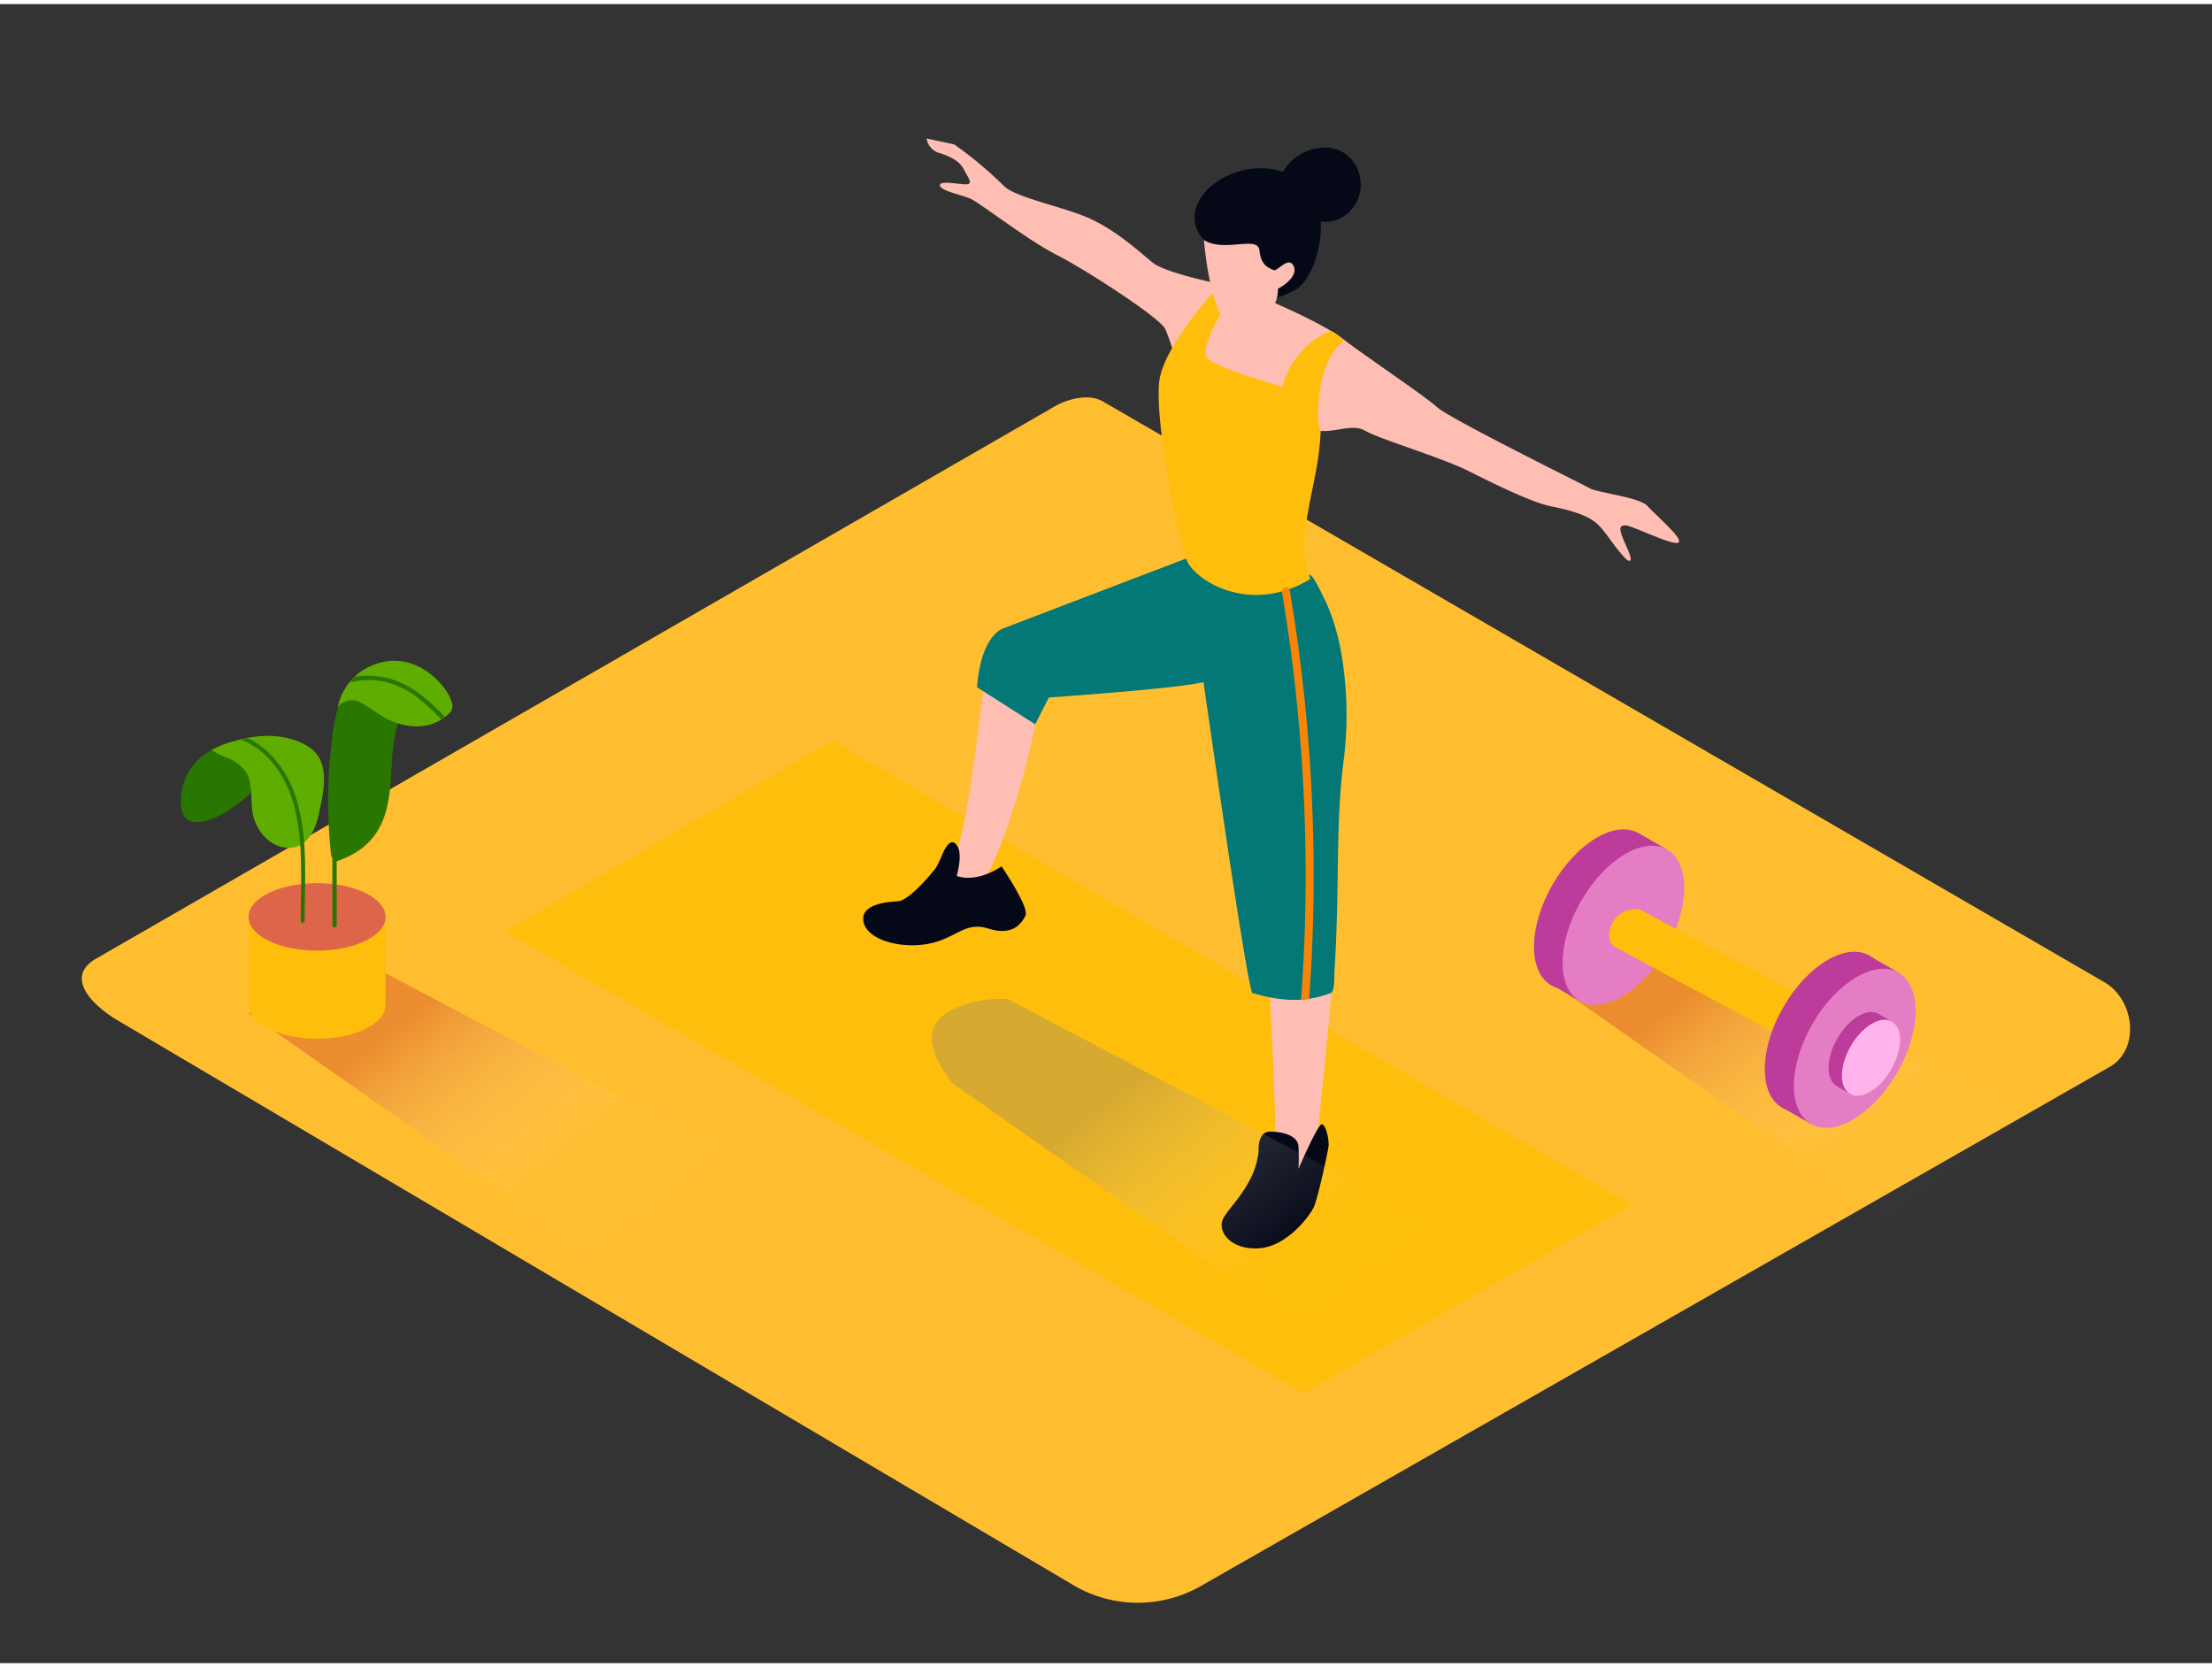<svg id="Layer_2" data-name="Layer 2" xmlns="http://www.w3.org/2000/svg" xmlns:xlink="http://www.w3.org/1999/xlink" viewBox="0 0 400 300" width="406" height="306" class="illustration styles_illustrationTablet__1DWOa"><rect x="0" y="0" width="400" height="300" fill="#333333" stroke="none"/><defs><linearGradient id="linear-gradient" x1="100.59" y1="90.45" x2="76.53" y2="121.16" gradientTransform="matrix(1, 0, 0, -1, 0, 302)" gradientUnits="userSpaceOnUse"><stop offset="0" stop-color="#fff" stop-opacity="0.03"></stop><stop offset="0.99" stop-color="#c1272d"></stop></linearGradient><linearGradient id="linear-gradient-2" x1="335.9" y1="96.38" x2="311.34" y2="127.73" xlink:href="#linear-gradient"></linearGradient><linearGradient id="linear-gradient-3" x1="230.03" y1="76.25" x2="205.47" y2="107.61" gradientTransform="matrix(1, 0, 0, -1, 0, 302)" gradientUnits="userSpaceOnUse"><stop offset="0" stop-color="#fff" stop-opacity="0.03"></stop><stop offset="0.99" stop-color="gray"></stop></linearGradient></defs><title>380_Fitness_Isometric</title><path d="M194.51,286.14,22,184.2c-5.49-3.08-10.2-8.15-4.85-11.46L190.29,73c2.6-1.61,6.54-2.66,9.18-1.13l181.07,105c5.49,3.19,6.48,12.1,1,15.29L217.25,286A22.94,22.94,0,0,1,194.51,286.14Z" fill="#ffbe30"></path><path d="M62.62,171.49c-6,3.46-11.94,7.08-17.67,11l61.19,42.83L129.9,207Z" opacity="0.32" fill="url(#linear-gradient)" style="isolation: isolate;"></path><path d="M297.12,164.74c-6.14,3.54-12.19,7.23-18,11.21l62.46,43.72L365.81,201Z" opacity="0.32" fill="url(#linear-gradient-2)" style="isolation: isolate;"></path><polygon points="295.01 217.13 235.77 251.23 91.28 167.69 150.52 133.17 295.01 217.13" fill="#ffbe0b"></polygon><path d="M202.13,105.64s-20.14,6.93-22.6,11-2.78,27.68-7.86,40.62a3.79,3.79,0,0,0,4.75,2.29c3.6-1,9.34-21.78,10.48-27.84s1.8-8.19,1.8-8.19l18.93-2.5Z" fill="#ffbeb3"></path><path d="M173,157.65s1.12-3.81.13-5.37-1.86-.32-2.6,1.17a21.1,21.1,0,0,1-1.36,2.85c-.49.62-4.7,5.82-6.81,5.94s-6.93.55-6.19,3.8S163,170.89,168,169.9s6.43-4.08,10.76-2.72,5.94-.87,6.68-2.35-4.33-8.91-4.33-8.91S176.83,159,173,157.65Z" fill="#050817"></path><path d="M223.88,137.35s4,25.27,4.72,28.8,2.32,37.57,2,39.76,3,11.48,7.47.23c0,0,3.52-32.58,3.19-37.13s.86-32.53.43-36.56" fill="#ffbeb3"></path><path d="M226.41,178.8c4.92,1.46,9.38,1.91,14.29,0,.7-.37.57-3.38.61-4,.22-3.05.32-6.11.42-9.17.32-9.7,0-19.4,1.27-29.05a65.24,65.24,0,0,0-.08-16.77,44.53,44.53,0,0,0-2-8.81,31.19,31.19,0,0,0-1.74-4.07c-.31-.59-1.67-3.63-2.35-3.71L215,100.06l-33.48,12.79s0,6.82,8.1,12.54c0,0,22.83-1.55,28-2.77C217.68,122.62,224.89,174,226.41,178.8Z" fill="#047877"></path><path d="M222.39,51s-11.5-2.21-14-4.28-6.34-5.6-11.06-7.82-13.57-3.83-15.78-6a70.77,70.77,0,0,0-9-7.53l-5-1.07a3.25,3.25,0,0,0,2.5,2.68c2.41.8,3.66,1.7,4.29,3s1.61,2.41.63,2.59-5-.8-5,.18,3.75,1.7,5.45,2.41,10.36,7.5,15.63,10.18,18.67,11.34,19.65,13.4a30.66,30.66,0,0,1,1.7,5.09S235.78,77,238.81,77.19s5.89-1.34,8.13,0,13.93,4.91,18.4,7.14,11.61,5.81,15.27,6.52,6.25,1.61,7.77,2.77,2.77,3.3,3.93,4.73,2.14,2.68,2.5,2.23-.71-2.41-1.34-4-.71-2.32.45-2.32,8.4,3.66,9.56,3.13-4.11-5-5.54-6.61-9-2.41-10.45-3.22S262.21,75,259.89,72.9s-13.84-9.82-17-12.33S228.74,52.88,222.39,51Z" fill="#ffbeb3"></path><path d="M235.84,98.7a33.79,33.79,0,0,1,.7-6.88c1-5.75,2-8.79,2.28-14.62-.8-1.44-.42-5.82,0-8.25,1.21-6.34,4.16-8,4.16-8a8.14,8.14,0,0,0-2-1.74c-.75-.3-7.25,2.72-9.06,10,0,0-12.83-3.62-13.81-5.43s3.69-11.29,6.89-11.9-3.24-2.42-3.24-2.42-11.2,11.69-12.12,18.69,3.45,29,5,32.53,11.34,9.89,22.3,3.29A27.92,27.92,0,0,1,235.84,98.7Z" fill="#ffbe0b"></path><path d="M245.87,31.06a6.36,6.36,0,0,0-7.49-5l-.12,0A8.81,8.81,0,0,0,232,30.35c-5.84-2-12.29.83-14.73,4.49-3.06,4.59.45,7.82.45,7.82l11.15,11.15a30.66,30.66,0,0,0,5.24-2.07c2.87-1.52,5-7.36,4.71-12.42a6.28,6.28,0,0,0,3.27-.44A6.84,6.84,0,0,0,245.87,31.06Z" fill="#050817"></path><path d="M217.71,42.67S218.88,57.6,223,58.32s6.92-2.61,7.55-4.14a6.48,6.48,0,0,0,.54-2.7s3.69-1.89,2.88-4-3,.9-3.6.63-2.34-.63-2.61-3.51S221.49,45,217.71,42.67Z" fill="#ffbeb3"></path><path d="M227.6,207.42s-.29-3.53,2.06-3.53,5,.73,5.14,2.64a33.77,33.77,0,0,1,0,4.11s3.53-8.23,4.26-8.08,1.32,2.94,1.18,4-1.91,9.33-2.64,10.94-4.87,7.2-10,7.49-7.48-3.08-6.45-5.29S227,213.59,227.6,207.42Z" fill="#050817"></path><path d="M181.55,112.85s-4.13.91-4.88,10.68l10.52,6.71,2.47-4.85" fill="#047877"></path><path d="M235.28,180l1.46-.07A310.07,310.07,0,0,0,233.23,106c-.16-.92-1.56-.53-1.4.39A308.43,308.43,0,0,1,235.28,180Z" fill="#f98506"></path><ellipse cx="288.4" cy="163.67" rx="15.86" ry="8.87" transform="translate(2.8 332.16) rotate(-60.11)" fill="#bc3b9b"></ellipse><polyline points="301.47 152.89 296.43 149.98 281.73 163.34 280.62 177.36 285.66 180.27" fill="#bc3b9b"></polyline><ellipse cx="293.57" cy="166.58" rx="15.81" ry="8.84" transform="translate(2.52 337.53) rotate(-60)" fill="#e47dc4"></ellipse><path d="M325.51,179.14l-28.61-15.2a2.27,2.27,0,0,0-1.22-.27,4.67,4.67,0,0,0-4.67,4.67s0,.09,0,.13a2.3,2.3,0,0,0,1.21,2.14l29.26,15.72a2.29,2.29,0,0,0,3.06-.85l1.87-3.15a2.29,2.29,0,0,0-.81-3.14Z" fill="#ffbe0b"></path><ellipse cx="330.15" cy="185.79" rx="15.86" ry="8.87" transform="translate(4.56 379.46) rotate(-60.11)" fill="#bc3b9b"></ellipse><polyline points="343.3 175.14 338.25 172.23 323.56 185.59 322.45 199.61 327.49 202.52" fill="#bc3b9b"></polyline><ellipse cx="335.4" cy="188.83" rx="15.81" ry="8.84" transform="translate(4.17 384.88) rotate(-60)" fill="#e47dc4"></ellipse><ellipse cx="335.92" cy="189.13" rx="7.55" ry="4.22" transform="translate(4.17 385.48) rotate(-60)" fill="#bc3b9b"></ellipse><polyline points="342.11 183.99 339.69 182.6 332.68 188.98 332.15 195.67 334.56 197.06" fill="#bc3b9b"></polyline><ellipse cx="338.33" cy="190.53" rx="7.55" ry="4.22" transform="translate(4.16 388.27) rotate(-60)" fill="#ffb3eb"></ellipse><polyline points="44.95 165.06 44.95 180.38 69.73 180.38 69.73 165.06" fill="#ffbe0b"></polyline><ellipse cx="57.34" cy="165.06" rx="12.39" ry="6.1" fill="#dd654a"></ellipse><ellipse cx="57.34" cy="180.98" rx="12.39" ry="6.1" fill="#ffbe0b"></ellipse><path d="M71.21,129.45c-2.61-1.07-6.24-4.63-9.4-4.52a37,37,0,0,0-1.92,9.4A85.32,85.32,0,0,0,59.54,150q.11,1.75.29,3.49a2.78,2.78,0,0,0,.28,1v12.13a.39.39,0,0,0,.77,0V155a17.19,17.19,0,0,0,3.55-1.64,12.08,12.08,0,0,0,5-6.27c2-5.57.74-11.79,2.64-17.3C71.77,129.66,71.49,129.56,71.21,129.45Z" fill="#297600"></path><path d="M65.86,120.32a9.71,9.71,0,0,0-3.54,3.62,6.07,6.07,0,0,0-.56,1.07l-.11.23h0a16.2,16.2,0,0,0-.6,1.92,2.39,2.39,0,0,1,1.32-1,3.28,3.28,0,0,1,2.07-.19,8.66,8.66,0,0,1,1.9,1c.89.54,1.73,1.13,2.61,1.69,4.11,2.61,9.57,2.88,12.74-.93a2.78,2.78,0,0,1,.11-.46C82.27,124.66,74.94,115,65.86,120.32Z" fill="#5fad00"></path><path d="M79.87,129.34l.51-.34a.35.35,0,0,0-.1-.29c-2.48-2.55-5.15-5-8.54-6.3a14.63,14.63,0,0,0-7.63-.75c-.27.32-.53.66-.78,1a13.24,13.24,0,0,1,8.77.73c3,1.28,5.38,3.57,7.63,5.87A.37.37,0,0,0,79.87,129.34Z" fill="#297600"></path><path d="M38.27,134.89a10.35,10.35,0,0,0-5.54,9.93c.29,7.31,12.34.17,15.54-6s3.7,2.63,3.7,2.63" fill="#297600"></path><path d="M49.12,132.33a21.82,21.82,0,0,0-6.69.93,16.22,16.22,0,0,0-4.16,1.62,13.42,13.42,0,0,0,2.41,1.28A7.32,7.32,0,0,1,44.57,139a5.56,5.56,0,0,1,.46,1.1c.74,2.4.1,5.32,1.09,7.74s3,4.55,5.85,4.73c3.39.21,5-3.05,5.62-5.87s1.59-6.67.52-9.57C56.87,133.71,52.33,132.49,49.12,132.33Z" fill="#5fad00"></path><path d="M53.59,143.74c-1.42-4.62-4.45-9-8.87-11h-.17l-.21.07-.8.21c5.15,1.91,8.38,7,9.7,12.18,1.69,6.64,1.12,13.82,1.14,20.61a.36.36,0,0,0,.71,0C55.08,158.54,55.75,150.77,53.59,143.74Z" fill="#297600"></path><path d="M182.66,180.13a5.44,5.44,0,0,0-.5-.22,20.29,20.29,0,0,0-10.38,2.15c-5.87,3.26-2.72,9,.58,13.18l63.48,44.43L260.09,221Z" opacity="0.32" fill="url(#linear-gradient-3)" style="isolation: isolate;"></path></svg>